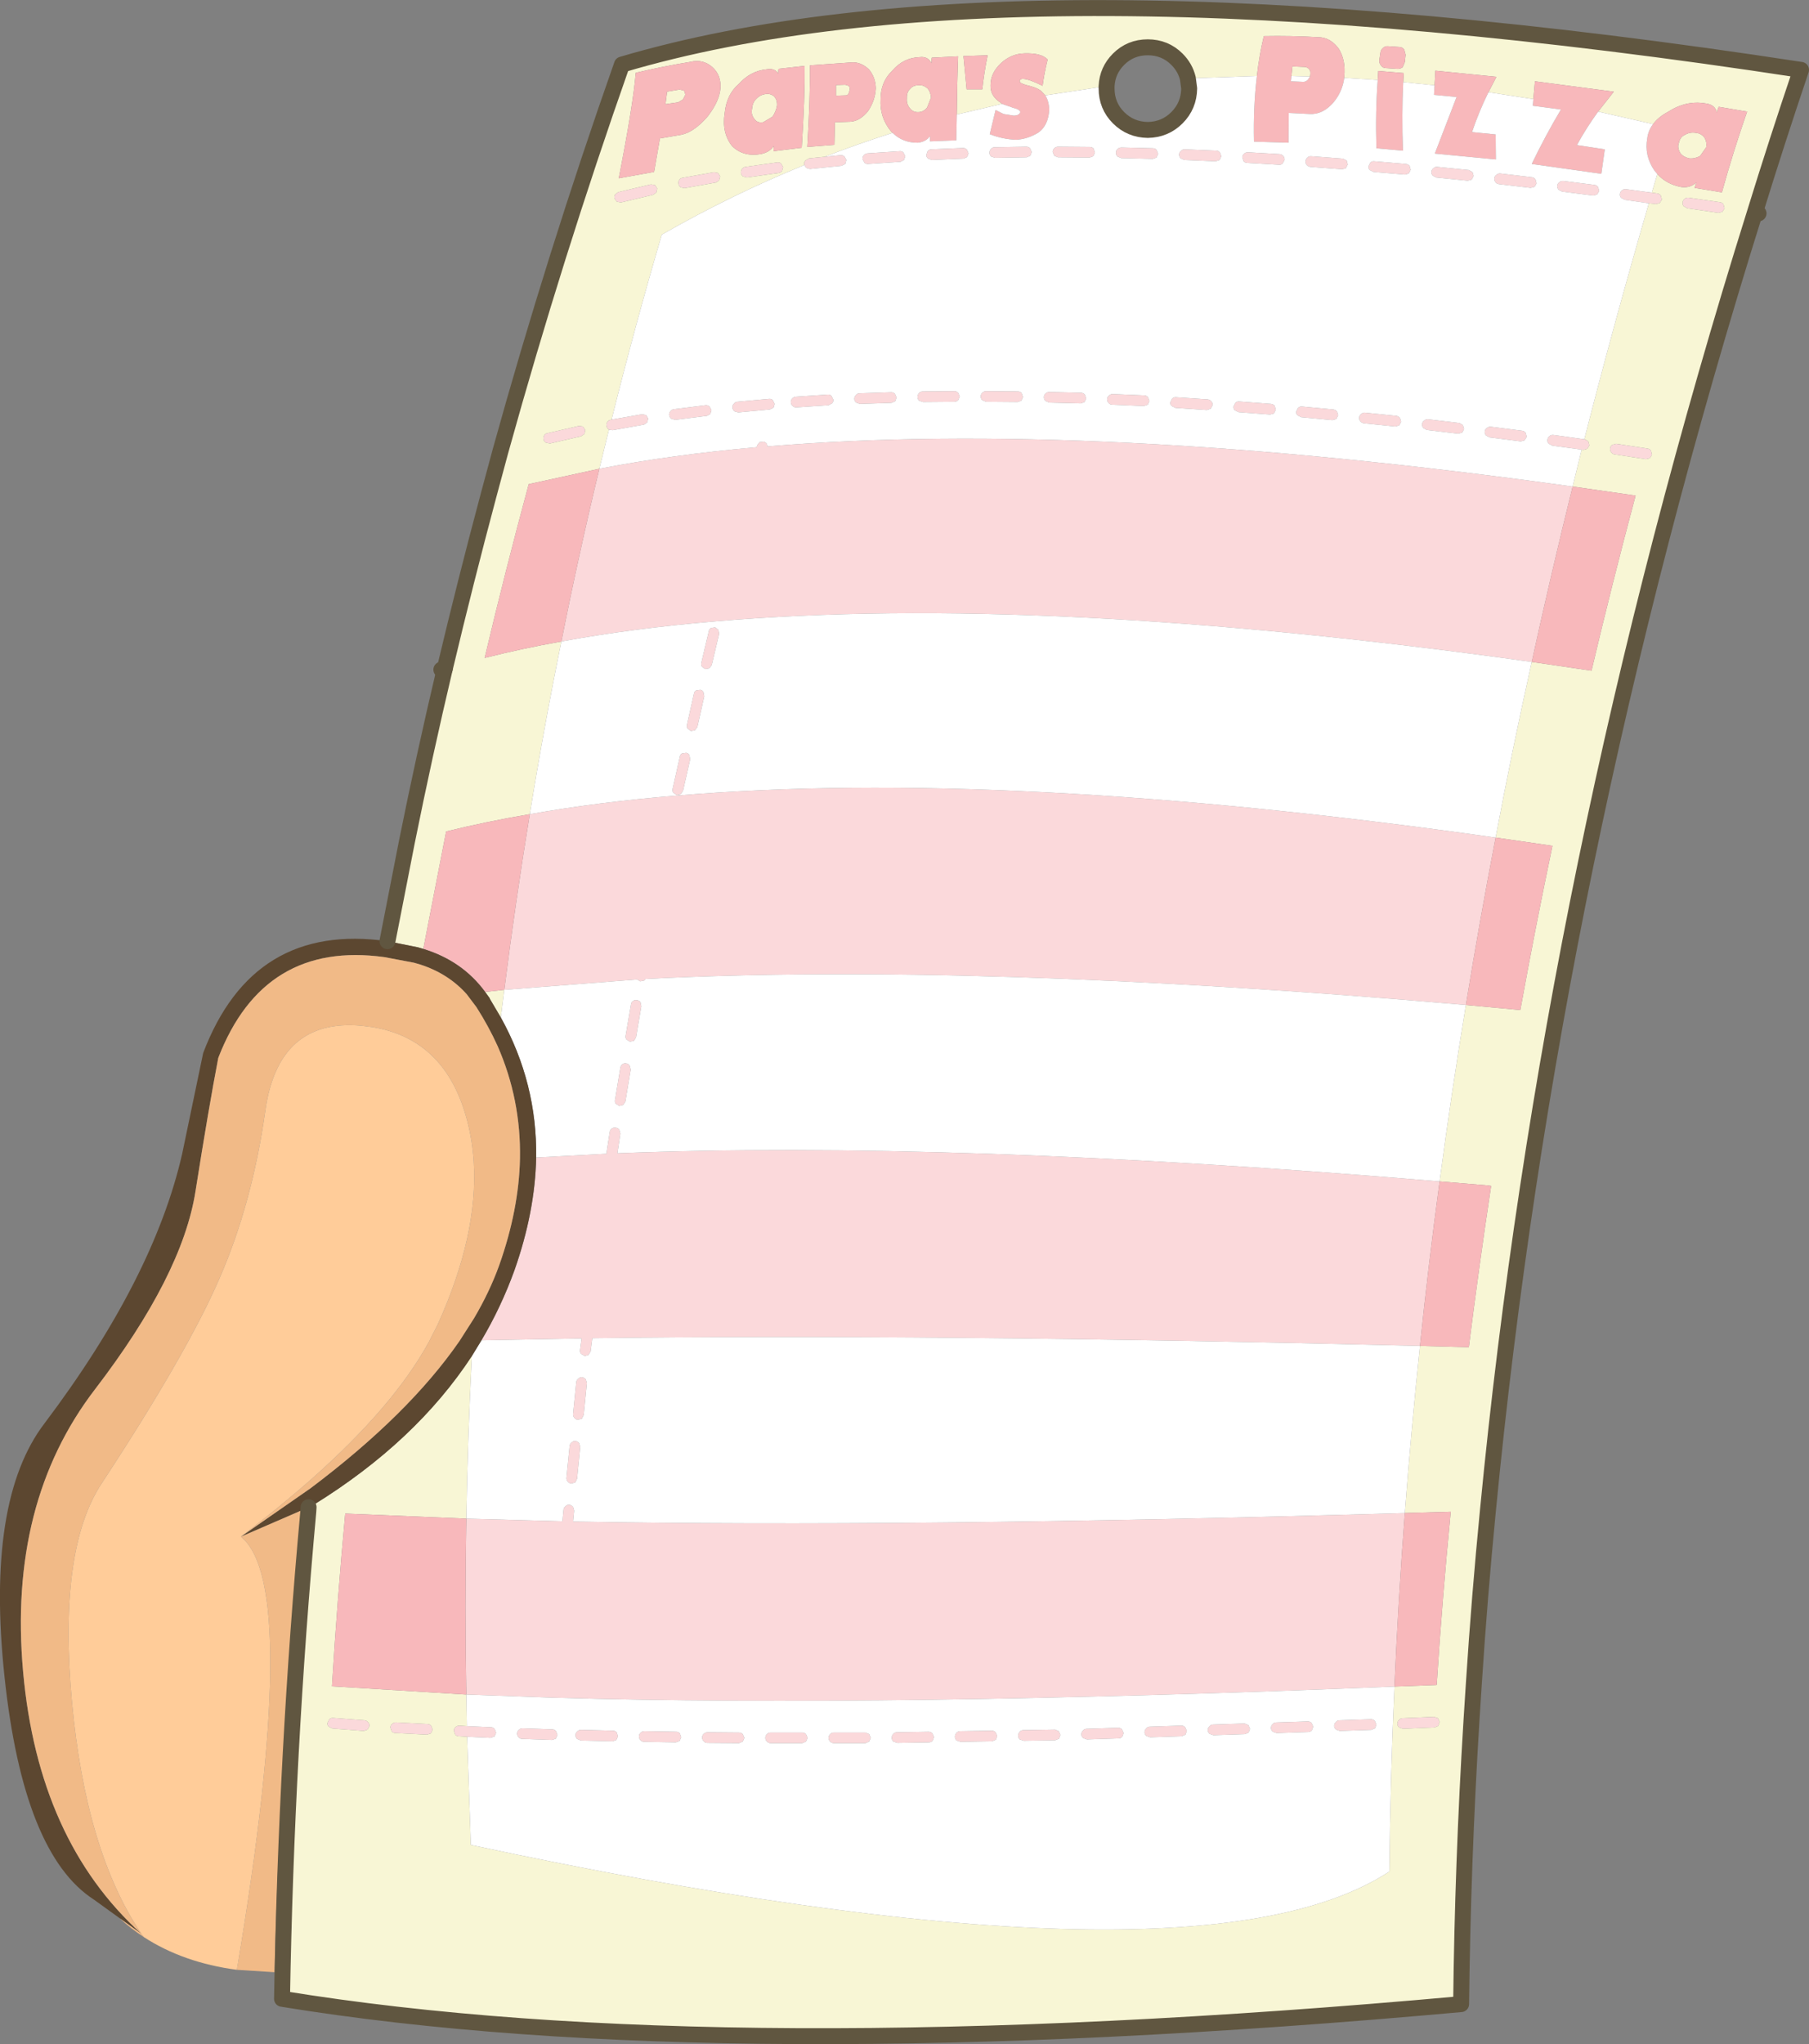 <?xml version="1.0" encoding="UTF-8" standalone="no"?>
<svg xmlns:ffdec="https://www.free-decompiler.com/flash" xmlns:xlink="http://www.w3.org/1999/xlink" ffdec:objectType="shape" height="384.65px" width="340.6px" xmlns="http://www.w3.org/2000/svg">
  <rect width="100%" height="100%" fill="#808080" stroke="none"/>
  <g transform="matrix(1.0, 0.0, 0.0, 1.0, 0.0, 1.5)">
    <path d="M324.5 36.95 L324.7 37.7 324.3 38.35 323.55 38.55 317.7 37.7 317.0 37.3 Q316.75 37.0 316.8 36.6 316.85 36.15 317.2 35.9 317.5 35.65 317.95 35.7 L323.85 36.55 Q324.25 36.6 324.5 36.95 M114.65 79.35 L114.6 79.3 Q114.25 79.05 114.2 78.65 114.1 78.2 114.35 77.9 114.55 77.55 115.0 77.5 L115.15 77.45 120.9 76.45 121.65 76.6 122.05 77.25 121.85 78.0 121.25 78.4 115.35 79.45 114.65 79.35 M151.45 29.55 L151.4 29.4 Q151.35 29.0 151.65 28.7 L152.3 28.3 155.25 28.0 158.25 27.7 Q158.65 27.65 159.0 27.95 L159.35 28.6 159.15 29.35 158.45 29.7 152.5 30.3 151.8 30.1 151.45 29.55 M311.0 34.75 L312.05 34.9 Q312.45 34.95 312.7 35.3 L312.9 36.05 312.5 36.7 311.8 36.9 310.45 36.75 305.9 36.1 305.2 35.7 Q304.95 35.4 305.0 35.0 305.05 34.55 305.4 34.3 305.7 34.05 306.15 34.1 L311.0 34.75 M298.3 81.15 L298.4 81.15 299.05 81.55 299.25 82.3 298.85 82.95 298.15 83.15 297.8 83.1 292.25 82.35 291.55 81.95 Q291.3 81.65 291.35 81.25 291.4 80.8 291.75 80.55 292.05 80.3 292.5 80.35 L298.3 81.15 M87.95 325.3 L86.4 325.2 Q86.0 325.2 85.7 324.9 L85.45 324.15 Q85.45 323.75 85.8 323.45 86.1 323.2 86.5 323.2 L87.9 323.3 92.45 323.5 Q92.85 323.5 93.15 323.85 L93.4 324.55 93.1 325.25 92.35 325.5 87.95 325.3 M289.1 32.25 L289.3 33.0 288.95 33.65 288.2 33.85 282.25 33.15 Q281.8 33.1 281.6 32.8 281.3 32.45 281.35 32.05 281.4 31.6 281.75 31.4 282.05 31.1 282.5 31.15 L288.45 31.85 Q288.85 31.9 289.1 32.25 M300.7 35.1 L300.0 35.3 294.1 34.55 293.45 34.2 Q293.15 33.85 293.2 33.45 293.25 33.0 293.6 32.8 293.9 32.5 294.35 32.55 L300.25 33.3 Q300.65 33.35 300.9 33.7 L301.1 34.45 300.7 35.1 M277.45 31.6 L277.1 32.3 276.35 32.5 270.4 31.9 269.75 31.55 Q269.45 31.2 269.5 30.8 269.55 30.4 269.9 30.15 270.2 29.85 270.6 29.9 L276.55 30.5 277.25 30.9 277.45 31.6 M257.9 30.5 Q257.6 30.2 257.65 29.8 L258.0 29.1 Q258.3 28.8 258.75 28.85 L264.7 29.35 Q265.1 29.4 265.4 29.7 L265.6 30.45 265.25 31.15 264.55 31.35 258.6 30.85 257.9 30.5 M253.55 28.7 L253.75 29.45 253.4 30.15 252.7 30.35 246.75 29.9 Q246.3 29.85 246.05 29.55 245.75 29.25 245.8 28.85 245.85 28.4 246.15 28.15 246.45 27.85 246.9 27.9 L252.85 28.35 253.55 28.7 M280.45 80.8 L279.8 80.45 Q279.5 80.1 279.55 79.7 279.6 79.25 279.95 79.05 280.25 78.75 280.7 78.8 L286.6 79.55 Q287.0 79.6 287.25 79.95 L287.45 80.7 287.05 81.35 286.35 81.55 280.45 80.8 M275.3 79.9 L274.55 80.1 268.65 79.4 268.0 79.05 Q267.7 78.7 267.75 78.3 267.8 77.85 268.15 77.65 268.45 77.35 268.9 77.4 L274.8 78.1 275.45 78.5 275.65 79.25 275.3 79.9 M251.6 77.35 L250.85 77.55 245.0 77.0 244.3 76.65 Q244.0 76.35 244.05 75.95 L244.4 75.25 Q244.7 74.95 245.15 75.0 L251.05 75.55 Q251.45 75.6 251.75 75.95 L251.95 76.65 251.6 77.35 M262.7 78.75 L256.8 78.15 Q256.4 78.1 256.15 77.8 255.85 77.45 255.9 77.05 255.95 76.65 256.3 76.4 256.6 76.1 257.0 76.15 L262.9 76.75 Q263.3 76.8 263.6 77.15 L263.8 77.85 263.45 78.55 262.7 78.75 M303.15 82.85 Q303.2 82.45 303.55 82.2 L304.3 82.0 310.2 82.9 Q310.6 82.95 310.85 83.3 L311.05 84.05 310.65 84.7 309.9 84.9 304.0 84.0 Q303.6 83.95 303.35 83.6 303.1 83.25 303.15 82.85 M240.95 27.5 Q241.35 27.55 241.6 27.85 241.9 28.15 241.85 28.6 L241.5 29.25 Q241.2 29.55 240.8 29.5 L234.85 29.15 Q234.45 29.15 234.15 28.85 L233.9 28.1 Q233.9 27.7 234.25 27.4 234.55 27.15 234.95 27.15 L240.95 27.5 M205.85 27.9 L205.15 28.15 199.2 28.1 198.5 27.8 198.2 27.1 Q198.2 26.7 198.5 26.4 198.8 26.1 199.2 26.1 L205.2 26.15 Q205.6 26.15 205.9 26.45 L206.15 27.2 205.85 27.9 M222.0 27.6 Q222.0 27.15 222.35 26.9 222.6 26.6 223.05 26.6 L229.0 26.85 Q229.4 26.85 229.7 27.2 L229.95 27.9 229.65 28.6 228.9 28.85 223.0 28.6 222.3 28.3 Q222.0 28.0 222.0 27.6 M217.1 26.4 Q217.5 26.4 217.8 26.75 L218.05 27.45 217.75 28.15 217.05 28.4 211.1 28.25 210.4 27.95 Q210.1 27.65 210.1 27.25 210.1 26.8 210.4 26.55 210.7 26.25 211.15 26.25 L217.1 26.4 M182.1 28.05 L181.4 28.35 175.45 28.6 174.75 28.35 Q174.4 28.05 174.4 27.65 L174.65 26.95 Q174.95 26.6 175.35 26.6 L181.35 26.35 Q181.75 26.35 182.05 26.65 L182.35 27.35 182.1 28.05 M239.15 76.5 L233.2 76.05 232.5 75.7 Q232.2 75.4 232.25 75.0 L232.6 74.3 Q232.9 74.0 233.35 74.05 L239.3 74.5 Q239.7 74.55 240.0 74.85 L240.2 75.6 239.85 76.3 239.15 76.5 M208.45 73.65 Q208.45 73.2 208.8 72.95 209.05 72.65 209.5 72.65 L215.45 72.9 Q215.85 72.9 216.15 73.25 L216.4 73.95 216.1 74.65 215.35 74.9 209.45 74.65 Q209.0 74.65 208.75 74.35 208.45 74.05 208.45 73.65 M227.4 73.65 Q227.8 73.7 228.05 74.0 228.35 74.3 228.3 74.75 L227.95 75.4 227.25 75.65 221.3 75.25 220.6 74.9 Q220.3 74.6 220.35 74.2 L220.7 73.5 Q221.0 73.2 221.45 73.25 L227.4 73.65 M172.75 73.2 Q172.75 72.75 173.05 72.45 173.3 72.15 173.75 72.15 L179.7 72.1 Q180.1 72.1 180.4 72.4 L180.7 73.1 180.4 73.8 Q180.1 74.1 179.7 74.1 L173.8 74.15 173.05 73.9 Q172.75 73.6 172.75 73.2 M167.8 72.3 Q168.2 72.3 168.5 72.6 L168.8 73.3 168.55 74.0 167.85 74.3 161.9 74.5 161.2 74.25 Q160.85 73.95 160.85 73.55 160.85 73.1 161.15 72.85 161.4 72.5 161.85 72.5 L167.8 72.3 M196.85 72.55 Q197.15 72.25 197.6 72.25 L203.55 72.4 Q203.95 72.4 204.25 72.75 L204.5 73.45 204.2 74.15 203.5 74.4 197.55 74.25 196.85 73.95 Q196.55 73.65 196.55 73.25 196.55 72.8 196.85 72.55 M184.95 72.4 Q185.25 72.1 185.65 72.1 L191.65 72.15 Q192.05 72.15 192.35 72.45 L192.6 73.2 192.3 73.9 191.6 74.15 185.65 74.1 184.95 73.8 Q184.65 73.5 184.65 73.1 184.65 72.7 184.95 72.4 M193.25 26.1 Q193.65 26.1 193.95 26.4 L194.25 27.1 194.0 27.8 193.3 28.1 187.35 28.2 186.6 27.95 Q186.3 27.65 186.3 27.25 186.3 26.8 186.6 26.5 186.85 26.2 187.3 26.2 L193.25 26.1 M170.2 28.6 L169.55 28.95 163.5 29.35 Q163.05 29.4 162.75 29.1 L162.4 28.45 Q162.35 28.0 162.65 27.7 162.9 27.4 163.35 27.35 L169.4 26.95 Q169.8 26.9 170.1 27.2 L170.45 27.9 170.2 28.6 M281.6 156.1 Q278.55 171.9 276.0 187.6 183.35 179.55 121.55 182.7 L121.3 183.0 120.55 183.15 119.95 182.8 94.95 184.75 Q97.05 168.15 99.75 151.7 112.7 149.4 127.4 148.2 189.15 143.0 281.6 156.1 M296.1 90.05 Q292.0 106.6 288.4 123.05 196.35 110.15 134.9 115.4 119.3 116.7 105.7 119.2 108.95 102.85 112.85 86.7 126.6 84.05 142.45 82.65 L142.55 82.3 143.0 81.7 143.8 81.6 Q144.15 81.7 144.4 82.05 L144.5 82.5 Q205.4 77.4 296.1 90.05 M123.75 33.95 L123.6 34.7 123.0 35.15 116.9 36.6 116.15 36.45 115.7 35.85 Q115.6 35.45 115.8 35.1 L116.4 34.65 122.55 33.2 123.3 33.3 123.75 33.95 M134.45 30.9 L135.2 31.05 135.6 31.7 135.4 32.45 134.8 32.85 128.9 33.9 128.15 33.75 Q127.8 33.5 127.75 33.1 127.65 32.65 127.9 32.35 128.1 32.0 128.55 31.95 L134.45 30.9 M139.7 30.3 Q139.95 29.95 140.35 29.9 L146.35 29.05 Q146.75 29.0 147.05 29.25 L147.45 29.95 147.25 30.65 Q147.0 31.0 146.6 31.05 L140.65 31.9 139.9 31.7 Q139.55 31.45 139.5 31.05 139.45 30.65 139.7 30.3 M109.75 78.75 L110.2 79.4 110.05 80.15 109.4 80.6 103.55 81.95 102.8 81.8 Q102.4 81.6 102.35 81.2 102.25 80.8 102.45 80.45 102.65 80.05 103.1 80.0 L109.0 78.65 109.75 78.75 M133.95 75.65 L133.75 76.4 133.1 76.75 127.15 77.5 126.4 77.3 Q126.05 77.05 126.0 76.65 125.95 76.2 126.2 75.9 126.45 75.55 126.9 75.5 L132.85 74.75 Q133.25 74.7 133.6 75.0 L133.95 75.65 M149.15 73.5 Q149.4 73.2 149.85 73.15 L155.85 72.75 Q156.25 72.7 156.55 73.0 L156.9 73.7 Q156.95 74.1 156.65 74.4 L156.0 74.75 150.0 75.15 Q149.55 75.2 149.25 74.9 148.95 74.65 148.9 74.25 148.85 73.8 149.15 73.5 M144.8 73.55 Q145.2 73.5 145.5 73.8 L145.85 74.5 145.65 75.2 144.95 75.55 139.0 76.1 138.3 75.9 Q137.95 75.6 137.9 75.2 137.85 74.8 138.15 74.5 138.4 74.15 138.8 74.1 L144.8 73.55 M129.8 140.6 L129.95 141.35 128.6 147.3 128.15 147.95 127.4 148.1 126.75 147.65 Q126.55 147.3 126.65 146.9 L128.0 140.9 Q128.05 140.45 128.45 140.25 L129.2 140.15 Q129.6 140.2 129.8 140.6 M132.45 128.75 L132.6 129.5 131.3 135.3 130.85 135.9 130.1 136.05 129.45 135.6 Q129.25 135.25 129.35 134.85 L130.65 129.05 Q130.7 128.6 131.1 128.4 L131.85 128.3 Q132.25 128.35 132.45 128.75 M135.25 117.0 L135.4 117.75 134.0 123.65 133.55 124.25 132.8 124.4 132.15 123.95 Q131.95 123.55 132.05 123.2 L133.45 117.3 Q133.5 116.85 133.9 116.65 L134.65 116.55 135.25 117.0 M100.95 216.3 L114.2 215.6 114.2 215.4 114.8 211.5 Q114.85 211.1 115.2 210.85 115.55 210.6 115.95 210.7 116.35 210.75 116.6 211.05 L116.8 211.8 116.25 215.5 Q178.65 213.05 271.05 220.8 268.95 236.3 267.35 251.75 173.9 249.45 111.55 250.3 L111.5 250.5 111.2 252.8 110.8 253.45 110.1 253.65 109.4 253.25 Q109.15 252.95 109.2 252.55 L109.5 250.35 90.65 250.7 Q94.35 244.45 96.85 237.55 100.75 226.5 100.95 216.3 M119.95 186.7 Q120.35 186.75 120.6 187.1 L120.75 187.85 119.75 193.7 119.35 194.35 118.6 194.5 117.95 194.1 Q117.7 193.75 117.8 193.35 L118.8 187.5 Q118.85 187.05 119.2 186.85 119.5 186.6 119.95 186.7 M116.8 199.4 Q116.85 199.0 117.2 198.75 117.5 198.5 117.95 198.6 118.3 198.65 118.55 199.0 L118.75 199.75 117.75 205.75 117.35 206.4 116.6 206.6 115.95 206.2 Q115.7 205.85 115.8 205.45 L116.8 199.4 M109.05 270.05 L109.25 270.75 108.65 276.75 108.3 277.45 107.55 277.65 Q107.15 277.6 106.9 277.3 106.6 276.95 106.65 276.55 L107.25 270.55 Q107.3 270.15 107.65 269.9 107.95 269.6 108.35 269.65 108.75 269.7 109.05 270.05 M108.5 258.55 Q108.55 258.15 108.9 257.9 109.2 257.6 109.6 257.65 110.0 257.7 110.3 258.05 L110.5 258.75 109.9 264.75 109.55 265.45 108.8 265.65 Q108.4 265.6 108.15 265.3 107.85 264.95 107.9 264.55 L108.5 258.55 M87.8 284.25 L105.9 284.75 105.9 284.65 106.1 282.55 Q106.15 282.15 106.5 281.9 106.8 281.6 107.2 281.65 107.6 281.7 107.9 282.05 L108.1 282.75 107.9 284.8 Q170.25 285.95 264.5 283.2 263.25 299.6 262.55 315.85 166.9 319.75 104.35 317.95 L87.8 317.35 Q87.5 300.75 87.8 284.25 M69.55 323.3 L69.2 323.95 68.5 324.2 62.6 323.75 61.9 323.4 Q61.6 323.1 61.65 322.7 L62.0 322.0 Q62.3 321.7 62.75 321.75 L68.65 322.2 Q69.05 322.25 69.3 322.55 69.6 322.85 69.55 323.3 M74.55 322.6 L80.5 322.9 Q80.9 322.9 81.2 323.25 L81.45 323.95 81.15 324.65 80.4 324.9 74.45 324.6 Q74.05 324.6 73.75 324.3 L73.5 323.55 Q73.5 323.15 73.85 322.85 74.15 322.6 74.55 322.6 M258.9 323.7 L258.2 324.0 252.25 324.2 251.55 323.95 Q251.2 323.65 251.2 323.25 251.2 322.8 251.5 322.55 251.75 322.2 252.2 322.2 L258.15 322.0 Q258.55 322.0 258.85 322.3 L259.15 323.0 258.9 323.7 M198.7 325.95 L192.75 326.05 192.0 325.8 Q191.7 325.5 191.7 325.1 191.7 324.65 192.0 324.35 192.25 324.05 192.7 324.05 L198.65 323.95 199.35 324.25 199.65 324.95 199.4 325.65 198.7 325.95 M175.55 324.65 L175.85 325.35 175.6 326.05 Q175.3 326.35 174.9 326.35 L168.95 326.45 168.2 326.2 Q167.9 325.9 167.9 325.5 167.9 325.05 168.2 324.75 168.45 324.45 168.9 324.45 L174.85 324.35 Q175.25 324.35 175.55 324.65 M180.85 326.25 L180.1 326.0 Q179.8 325.7 179.8 325.3 179.8 324.85 180.1 324.55 180.35 324.25 180.8 324.25 L186.75 324.15 Q187.15 324.15 187.45 324.45 L187.75 325.15 187.5 325.85 186.8 326.15 180.85 326.25 M239.3 323.65 Q239.3 323.2 239.6 322.95 239.85 322.6 240.3 322.6 L246.25 322.4 Q246.65 322.4 246.95 322.7 L247.25 323.4 247.0 324.1 Q246.7 324.4 246.3 324.4 L240.35 324.6 239.65 324.35 Q239.3 324.05 239.3 323.65 M234.35 322.8 L235.05 323.1 235.35 323.8 235.1 324.5 234.4 324.8 228.45 325.0 227.75 324.75 Q227.4 324.45 227.4 324.05 227.4 323.6 227.7 323.35 227.95 323.0 228.4 323.0 L234.35 322.8 M211.3 325.3 Q211.0 325.6 210.6 325.6 L204.65 325.8 203.95 325.55 Q203.6 325.25 203.6 324.85 203.6 324.4 203.9 324.15 204.15 323.8 204.6 323.8 L210.55 323.6 Q210.95 323.6 211.25 323.9 L211.55 324.6 211.3 325.3 M222.5 325.2 L216.55 325.4 215.85 325.15 Q215.5 324.85 215.5 324.45 215.5 324.0 215.8 323.75 216.05 323.4 216.5 323.4 L222.45 323.2 Q222.85 323.2 223.15 323.5 L223.45 324.2 223.2 324.9 222.5 325.2 M116.35 325.2 L116.05 325.9 115.35 326.15 109.35 326.0 108.65 325.7 Q108.35 325.4 108.35 325.0 108.35 324.55 108.7 324.3 108.95 324.0 109.4 324.0 L115.4 324.15 Q115.8 324.15 116.1 324.45 L116.35 325.2 M98.35 325.7 Q97.9 325.7 97.65 325.4 97.35 325.1 97.35 324.7 97.35 324.25 97.7 324.0 97.95 323.7 98.4 323.7 L104.0 323.9 Q104.4 323.9 104.7 324.25 L104.95 324.95 104.65 325.65 103.95 325.9 98.35 325.7 M151.75 326.2 L151.05 326.5 145.1 326.5 Q144.7 326.5 144.4 326.2 144.1 325.9 144.1 325.5 144.1 325.1 144.4 324.8 144.7 324.5 145.1 324.5 L151.05 324.5 Q151.45 324.5 151.75 324.8 L152.05 325.5 151.75 326.2 M157.0 326.5 Q156.6 326.5 156.3 326.2 156.0 325.9 156.0 325.5 156.0 325.1 156.3 324.8 156.6 324.5 157.0 324.5 L162.95 324.5 163.65 324.8 163.95 325.5 163.65 326.2 162.95 326.5 157.0 326.5 M127.3 324.35 Q127.7 324.35 128.0 324.65 L128.25 325.4 127.95 326.1 127.25 326.35 121.3 326.25 Q120.85 326.25 120.6 325.95 120.3 325.65 120.3 325.25 120.3 324.8 120.6 324.55 120.9 324.25 121.35 324.25 L127.3 324.35 M139.85 324.8 L140.15 325.5 139.85 326.2 139.15 326.5 133.2 326.45 Q132.75 326.45 132.5 326.15 132.2 325.85 132.2 325.45 132.2 325.0 132.5 324.75 132.8 324.45 133.25 324.45 L139.15 324.5 Q139.55 324.5 139.85 324.8 M270.1 323.55 L264.15 323.8 263.45 323.55 Q263.1 323.25 263.1 322.85 263.1 322.4 263.4 322.15 263.65 321.8 264.1 321.8 L270.0 321.55 270.75 321.8 271.05 322.5 270.8 323.25 270.1 323.55" fill="#fbd9db" fill-rule="evenodd" stroke="none"/>
    <path d="M324.5 36.95 Q324.25 36.6 323.85 36.55 L317.95 35.7 Q317.5 35.65 317.2 35.9 316.85 36.15 316.8 36.6 316.75 37.0 317.0 37.3 L317.7 37.7 323.55 38.55 324.3 38.35 324.7 37.7 324.5 36.95 M72.95 175.6 L76.6 156.95 Q79.9 140.55 83.75 124.3 87.65 107.9 92.0 91.65 L94.25 83.3 Q104.45 46.55 117.1 10.65 190.55 -11.1 339.1 11.65 334.55 25.1 330.4 38.55 291.85 161.45 280.15 282.7 278.55 299.0 277.5 315.25 L277.05 322.25 Q275.4 348.95 275.1 375.6 136.15 388.15 53.1 374.6 53.9 328.15 58.05 282.9 L58.1 282.1 58.9 281.7 59.05 281.65 Q78.3 269.75 88.85 253.65 88.05 268.9 87.8 284.25 L65.0 283.3 Q63.5 299.45 62.5 315.8 L87.8 317.35 87.9 323.3 86.5 323.2 Q86.1 323.2 85.8 323.45 85.45 323.75 85.45 324.15 L85.7 324.9 Q86.0 325.2 86.4 325.2 L87.95 325.3 88.65 345.65 Q224.75 374.75 261.6 350.65 261.75 333.35 262.55 315.85 L270.5 315.55 Q271.55 299.25 273.15 282.95 L264.5 283.2 Q265.7 267.55 267.35 251.75 L276.55 252.0 Q278.45 236.85 280.75 221.65 L280.1 221.55 271.05 220.8 Q273.25 204.25 276.0 187.6 L286.25 188.55 Q289.05 173.1 292.3 157.65 L281.6 156.1 Q284.7 139.6 288.4 123.05 L299.65 124.7 Q303.55 108.2 307.95 91.75 L296.1 90.05 297.8 83.1 298.15 83.15 298.85 82.95 299.25 82.3 299.05 81.55 298.4 81.15 298.3 81.15 Q303.95 59.05 310.45 36.75 L311.8 36.9 312.5 36.7 312.9 36.05 312.7 35.3 Q312.45 34.95 312.05 34.9 L311.0 34.75 312.05 31.25 Q313.8 33.2 316.6 33.7 318.2 33.9 319.4 32.85 L319.05 33.85 324.2 34.7 Q326.3 27.1 328.95 19.5 L323.6 18.6 Q323.35 19.15 323.25 19.7 322.95 18.15 321.05 17.95 317.45 17.35 314.05 19.55 312.25 20.5 311.25 21.85 L300.9 19.5 303.85 15.75 289.0 13.8 288.7 17.15 280.25 15.85 281.75 12.95 270.25 11.8 270.1 14.55 264.2 13.95 264.3 12.25 259.5 11.85 259.4 13.55 253.1 13.15 253.1 12.9 Q253.4 9.8 252.05 7.65 250.45 5.5 248.2 5.5 243.1 5.2 237.95 5.3 237.1 8.85 236.65 12.8 L223.65 13.25 Q223.15 11.2 221.6 9.65 219.35 7.4 216.1 7.4 212.85 7.4 210.6 9.65 208.5 11.75 208.35 14.7 L196.8 16.45 196.0 15.6 Q195.2 14.95 193.2 14.5 192.0 14.15 192.0 13.8 L192.0 13.65 Q192.15 13.3 192.7 13.35 193.8 13.4 196.3 14.65 196.6 12.3 197.25 9.7 196.1 8.45 192.9 8.55 190.4 8.6 188.45 10.4 186.5 12.25 186.5 14.5 186.4 16.6 188.45 17.85 L188.65 18.05 180.15 20.05 Q180.2 14.25 180.4 9.1 L175.45 9.35 Q175.35 9.8 175.4 10.4 174.7 9.05 173.15 9.25 170.1 9.35 168.0 11.8 165.8 13.9 165.8 17.15 165.6 20.6 167.75 23.2 L168.05 23.5 Q161.6 25.55 155.25 28.0 L152.3 28.3 151.65 28.7 Q151.35 29.0 151.4 29.4 L151.45 29.55 Q137.7 35.15 124.6 42.65 119.5 60.0 115.15 77.45 L115.0 77.5 Q114.55 77.55 114.35 77.9 114.1 78.2 114.2 78.65 114.25 79.05 114.6 79.3 L114.65 79.35 112.85 86.7 99.55 89.6 Q95.15 105.85 91.25 122.3 98.15 120.55 105.7 119.2 102.4 135.35 99.75 151.7 91.5 153.1 84.0 154.95 L79.7 177.05 78.7 176.75 72.95 175.6 M317.2 23.9 Q318.15 23.3 319.3 23.5 320.35 23.6 320.95 24.45 321.4 25.25 321.25 26.2 L320.1 27.85 Q319.1 28.4 318.05 28.3 316.95 28.05 316.4 27.35 315.75 26.3 316.1 25.4 316.35 24.25 317.2 23.9 M264.5 10.2 L264.65 8.8 264.4 7.85 Q264.1 7.4 263.55 7.35 L261.3 7.2 Q260.85 7.15 260.4 7.5 259.95 7.9 259.9 8.45 L259.7 9.8 Q259.65 10.4 260.0 10.8 260.3 11.25 260.8 11.3 L263.05 11.45 Q263.6 11.5 264.1 11.15 L264.5 10.2 M243.15 12.8 L243.35 11.0 245.7 11.1 Q246.2 11.15 246.5 11.55 246.8 11.8 246.7 12.6 L246.65 12.9 243.15 12.8 M303.15 82.85 Q303.1 83.25 303.35 83.6 303.6 83.95 304.0 84.0 L309.9 84.9 310.65 84.7 311.05 84.05 310.85 83.3 Q310.6 82.95 310.2 82.9 L304.3 82.0 303.55 82.2 Q303.2 82.45 303.15 82.85 M171.3 18.85 Q170.65 18.05 170.75 17.0 170.7 15.8 171.4 15.2 171.95 14.5 173.05 14.55 173.85 14.45 174.65 15.15 175.2 15.8 175.3 16.85 L174.55 18.75 Q173.85 19.6 172.9 19.6 171.9 19.65 171.3 18.85 M163.45 19.4 Q164.8 17.35 164.9 15.1 164.85 13.05 163.6 11.55 162.05 10.1 160.3 10.25 L152.5 10.8 Q152.55 16.9 152.0 26.15 L157.1 25.75 157.2 21.5 160.1 21.4 Q161.9 21.3 163.45 19.4 M184.95 15.3 Q185.25 12.4 185.95 8.9 L181.4 9.05 182.0 15.3 184.95 15.3 M127.95 15.35 L128.8 15.55 129.05 16.3 128.6 17.2 127.7 17.75 125.3 18.1 125.6 15.75 127.95 15.35 M124.25 24.55 L128.3 23.85 Q130.7 23.35 133.25 20.4 135.45 17.55 135.65 15.1 135.8 12.65 134.15 11.15 132.35 9.55 129.95 10.15 124.75 11.0 119.7 12.2 119.2 18.25 116.5 32.05 L123.15 30.85 124.25 24.55 M159.1 16.45 L157.4 16.5 157.4 14.5 159.15 14.45 159.8 14.65 Q160.0 14.85 160.0 15.4 L159.75 16.15 Q159.55 16.5 159.1 16.45 M145.45 20.45 L143.7 21.5 Q142.6 21.7 142.05 20.9 141.35 20.05 141.6 18.95 141.7 17.75 142.4 17.1 143.1 16.35 144.15 16.2 145.05 16.05 145.75 16.65 146.35 17.3 146.3 18.35 146.1 19.5 145.45 20.45 M146.6 11.45 Q146.5 11.8 146.55 12.35 145.85 11.25 144.3 11.55 141.3 11.85 139.1 14.3 136.8 16.25 136.45 19.75 135.85 23.5 137.85 26.0 139.95 28.05 143.2 27.5 144.95 27.15 145.7 25.95 145.6 26.45 145.65 26.95 L150.95 26.3 Q151.55 17.1 151.5 10.9 L146.6 11.45 M139.7 30.3 Q139.45 30.65 139.5 31.05 139.55 31.45 139.9 31.7 L140.65 31.9 146.6 31.05 Q147.0 31.0 147.25 30.65 L147.45 29.95 147.05 29.25 Q146.75 29.0 146.35 29.05 L140.35 29.9 Q139.95 29.95 139.7 30.3 M134.45 30.9 L128.55 31.95 Q128.1 32.0 127.9 32.35 127.65 32.65 127.75 33.1 127.8 33.5 128.15 33.75 L128.9 33.9 134.8 32.85 135.4 32.45 135.6 31.7 135.2 31.05 134.45 30.9 M123.75 33.95 L123.3 33.3 122.55 33.2 116.4 34.65 115.8 35.1 Q115.6 35.45 115.7 35.85 L116.15 36.45 116.9 36.6 123.0 35.15 123.6 34.7 123.75 33.95 M109.75 78.75 L109.0 78.65 103.1 80.0 Q102.65 80.05 102.45 80.45 102.25 80.8 102.35 81.2 102.4 81.6 102.8 81.8 L103.55 81.95 109.4 80.6 110.05 80.15 110.2 79.4 109.75 78.75 M91.35 185.15 L94.95 184.75 94.3 189.95 92.2 186.4 92.25 186.4 91.35 185.15 M74.55 322.6 Q74.15 322.6 73.85 322.85 73.5 323.15 73.5 323.55 L73.75 324.3 Q74.05 324.6 74.45 324.6 L80.4 324.9 81.15 324.65 81.45 323.95 81.2 323.25 Q80.9 322.9 80.5 322.9 L74.55 322.6 M69.55 323.3 Q69.6 322.85 69.3 322.55 69.05 322.25 68.65 322.2 L62.75 321.75 Q62.3 321.7 62.0 322.0 L61.65 322.7 Q61.6 323.1 61.9 323.4 L62.6 323.75 68.5 324.2 69.2 323.95 69.55 323.3 M270.1 323.55 L270.8 323.25 271.05 322.5 270.75 321.8 270.0 321.55 264.1 321.8 Q263.65 321.8 263.4 322.15 263.1 322.4 263.1 322.85 263.1 323.25 263.45 323.55 L264.15 323.8 270.1 323.55" fill="#f8f6d5" fill-rule="evenodd" stroke="none"/>
    <path d="M79.7 177.05 L84.0 154.95 Q91.5 153.1 99.75 151.7 97.05 168.15 94.95 184.75 L91.35 185.15 Q87.05 179.3 79.7 177.05 M105.7 119.2 Q98.15 120.55 91.25 122.3 95.15 105.85 99.55 89.6 L112.85 86.7 Q108.95 102.85 105.7 119.2 M168.05 23.5 L167.75 23.2 Q165.6 20.6 165.8 17.15 165.8 13.9 168.0 11.8 170.1 9.35 173.15 9.25 174.7 9.05 175.4 10.4 175.35 9.8 175.45 9.35 L180.4 9.1 Q180.2 14.25 180.15 20.05 L180.05 24.9 175.1 25.1 175.1 24.1 Q174.4 25.15 172.85 25.35 170.0 25.4 168.05 23.5 M188.65 18.05 L188.45 17.85 Q186.4 16.6 186.5 14.5 186.5 12.25 188.45 10.4 190.4 8.6 192.9 8.55 196.1 8.45 197.25 9.7 196.6 12.3 196.3 14.65 193.8 13.4 192.7 13.35 192.15 13.3 192.0 13.65 L192.0 13.8 Q192.0 14.15 193.2 14.5 195.2 14.95 196.0 15.6 L196.8 16.45 Q197.5 17.5 197.55 19.2 197.35 22.15 195.5 23.45 193.55 24.65 191.35 24.8 188.75 24.7 186.35 23.75 L187.45 19.2 188.95 19.95 190.85 20.25 Q191.9 20.25 192.1 19.6 192.05 19.1 190.8 18.8 L188.65 18.05 M236.65 12.8 Q237.1 8.85 237.95 5.3 243.1 5.2 248.2 5.5 250.45 5.5 252.05 7.65 253.4 9.8 253.1 12.9 L253.1 13.15 Q252.75 15.8 251.0 17.85 249.0 20.1 246.55 19.95 L242.65 19.75 242.6 25.35 236.1 25.15 Q235.95 18.55 236.65 12.8 M259.4 13.55 L259.5 11.85 264.3 12.25 264.2 13.95 Q263.9 20.0 264.15 26.85 L259.15 26.4 Q258.95 19.5 259.4 13.55 M270.1 14.55 L270.25 11.8 281.75 12.95 280.25 15.85 Q278.45 19.5 277.15 23.35 L281.6 23.8 281.65 28.5 270.15 27.4 274.25 16.75 270.0 16.35 270.1 14.55 M288.7 17.15 L289.0 13.8 303.85 15.75 300.9 19.5 Q298.65 22.6 296.9 25.8 L302.15 26.6 301.5 31.2 288.4 29.35 Q290.95 24.05 293.9 19.1 L288.6 18.4 288.7 17.15 M311.25 21.85 Q312.25 20.5 314.05 19.55 317.45 17.35 321.05 17.95 322.95 18.15 323.25 19.7 323.35 19.15 323.6 18.6 L328.95 19.5 Q326.3 27.1 324.2 34.7 L319.05 33.85 319.4 32.85 Q318.2 33.9 316.6 33.7 313.8 33.2 312.05 31.25 L311.5 30.6 Q309.55 27.75 310.15 24.5 310.35 23.0 311.25 21.85 M296.1 90.05 L307.95 91.75 Q303.55 108.2 299.65 124.7 L288.4 123.05 Q292.0 106.6 296.1 90.05 M281.6 156.1 L292.3 157.65 Q289.05 173.1 286.25 188.55 L276.0 187.6 Q278.55 171.9 281.6 156.1 M271.05 220.8 L280.1 221.55 280.75 221.65 Q278.45 236.85 276.55 252.0 L267.35 251.75 Q268.95 236.3 271.05 220.8 M264.5 283.2 L273.15 282.95 Q271.55 299.25 270.5 315.55 L262.55 315.85 Q263.25 299.6 264.5 283.2 M87.8 317.35 L62.5 315.8 Q63.5 299.45 65.0 283.3 L87.8 284.25 Q87.5 300.75 87.8 317.35 M317.2 23.9 Q316.35 24.25 316.1 25.4 315.75 26.3 316.4 27.35 316.95 28.05 318.05 28.3 319.1 28.4 320.1 27.85 L321.25 26.2 Q321.4 25.25 320.95 24.45 320.35 23.6 319.3 23.5 318.15 23.3 317.2 23.9 M264.5 10.2 L264.1 11.15 Q263.6 11.5 263.05 11.45 L260.8 11.3 Q260.3 11.25 260.0 10.8 259.65 10.4 259.7 9.8 L259.9 8.45 Q259.95 7.9 260.4 7.5 260.85 7.15 261.3 7.2 L263.55 7.35 Q264.1 7.4 264.4 7.85 L264.65 8.8 264.5 10.2 M246.65 12.9 L246.7 12.6 Q246.8 11.8 246.5 11.55 246.2 11.15 245.7 11.1 L243.35 11.0 243.15 12.8 243.05 13.8 245.4 13.9 Q245.85 13.9 246.25 13.5 L246.65 12.9 M184.95 15.3 L182.0 15.3 181.4 9.05 185.95 8.9 Q185.25 12.4 184.95 15.3 M163.45 19.4 Q161.9 21.3 160.1 21.4 L157.2 21.5 157.1 25.75 152.0 26.15 Q152.55 16.9 152.5 10.8 L160.3 10.25 Q162.05 10.1 163.6 11.55 164.85 13.05 164.9 15.1 164.8 17.35 163.45 19.4 M171.3 18.85 Q171.9 19.65 172.9 19.6 173.85 19.6 174.55 18.75 L175.3 16.85 Q175.2 15.8 174.65 15.15 173.85 14.45 173.05 14.55 171.95 14.5 171.4 15.2 170.7 15.8 170.75 17.0 170.65 18.05 171.3 18.85 M146.6 11.45 L151.5 10.9 Q151.55 17.1 150.95 26.3 L145.65 26.95 Q145.6 26.45 145.7 25.95 144.95 27.15 143.2 27.5 139.95 28.05 137.85 26.0 135.85 23.5 136.45 19.75 136.8 16.25 139.1 14.3 141.3 11.85 144.3 11.55 145.85 11.25 146.55 12.35 146.5 11.8 146.6 11.45 M145.45 20.45 Q146.1 19.5 146.3 18.35 146.35 17.3 145.75 16.65 145.05 16.05 144.15 16.2 143.1 16.35 142.4 17.1 141.7 17.75 141.6 18.95 141.35 20.05 142.05 20.9 142.6 21.7 143.7 21.5 L145.45 20.45 M159.1 16.45 Q159.55 16.5 159.75 16.15 L160.0 15.4 Q160.0 14.85 159.8 14.65 L159.15 14.45 157.4 14.5 157.4 16.5 159.1 16.45 M124.25 24.55 L123.15 30.85 116.5 32.05 Q119.2 18.25 119.7 12.2 124.75 11.0 129.95 10.15 132.35 9.55 134.15 11.15 135.8 12.65 135.65 15.1 135.45 17.55 133.25 20.4 130.7 23.35 128.3 23.85 L124.25 24.55 M127.95 15.35 L125.6 15.75 125.3 18.1 127.7 17.75 128.6 17.2 129.05 16.3 128.8 15.55 127.95 15.35" fill="#f8b8bb" fill-rule="evenodd" stroke="none"/>
    <path d="M99.75 151.7 Q102.4 135.35 105.7 119.2 119.3 116.7 134.9 115.4 196.35 110.15 288.4 123.05 284.7 139.6 281.6 156.1 189.15 143.0 127.4 148.2 112.7 149.4 99.75 151.7 M112.85 86.7 L114.65 79.35 115.35 79.45 121.25 78.4 121.85 78.0 122.05 77.25 121.65 76.6 120.9 76.45 115.15 77.45 Q119.5 60.0 124.6 42.65 137.7 35.15 151.45 29.55 L151.8 30.1 152.5 30.3 158.45 29.7 159.15 29.35 159.35 28.6 159.0 27.95 Q158.65 27.65 158.25 27.7 L155.25 28.0 Q161.6 25.55 168.05 23.5 170.0 25.4 172.85 25.35 174.4 25.15 175.1 24.1 L175.1 25.1 180.05 24.9 180.15 20.05 188.65 18.05 190.8 18.8 Q192.05 19.1 192.1 19.6 191.9 20.25 190.85 20.25 L188.95 19.95 187.45 19.2 186.35 23.75 Q188.75 24.7 191.35 24.8 193.55 24.65 195.5 23.45 197.35 22.15 197.55 19.2 197.5 17.5 196.8 16.45 L208.35 14.7 208.35 15.15 Q208.35 18.4 210.6 20.65 212.85 22.9 216.1 22.95 219.35 22.9 221.6 20.65 223.85 18.4 223.9 15.15 L223.65 13.25 236.65 12.8 Q235.95 18.55 236.1 25.15 L242.6 25.35 242.65 19.75 246.55 19.95 Q249.0 20.1 251.0 17.85 252.75 15.8 253.1 13.15 L259.4 13.55 Q258.95 19.5 259.15 26.4 L264.15 26.85 Q263.9 20.0 264.2 13.95 L270.1 14.55 270.0 16.35 274.25 16.75 270.15 27.4 281.65 28.5 281.6 23.8 277.15 23.35 Q278.45 19.5 280.25 15.85 L288.7 17.15 288.6 18.4 293.9 19.1 Q290.95 24.05 288.4 29.35 L301.5 31.2 302.15 26.6 296.9 25.8 Q298.65 22.6 300.9 19.5 L311.25 21.85 Q310.35 23.0 310.15 24.5 309.55 27.75 311.5 30.6 L312.05 31.25 311.0 34.75 306.15 34.1 Q305.7 34.05 305.4 34.3 305.05 34.55 305.0 35.0 304.95 35.4 305.2 35.7 L305.9 36.1 310.45 36.75 Q303.95 59.05 298.3 81.15 L292.5 80.35 Q292.05 80.3 291.75 80.55 291.4 80.8 291.35 81.25 291.3 81.65 291.55 81.95 L292.25 82.35 297.8 83.1 296.1 90.05 Q205.4 77.4 144.5 82.5 L144.4 82.05 Q144.15 81.7 143.8 81.6 L143.0 81.7 142.55 82.3 142.45 82.65 Q126.6 84.05 112.85 86.7 M276.0 187.6 Q273.25 204.25 271.05 220.8 178.65 213.05 116.25 215.5 L116.8 211.8 116.6 211.05 Q116.35 210.75 115.95 210.7 115.55 210.6 115.2 210.85 114.85 211.1 114.8 211.5 L114.2 215.4 114.2 215.6 100.95 216.3 Q101.15 202.3 94.3 189.95 L94.95 184.75 119.95 182.8 120.55 183.15 121.3 183.0 121.55 182.7 Q183.35 179.55 276.0 187.6 M267.35 251.75 Q265.7 267.55 264.5 283.2 170.25 285.95 107.9 284.8 L108.1 282.75 107.9 282.05 Q107.6 281.7 107.2 281.65 106.8 281.6 106.5 281.9 106.15 282.15 106.1 282.55 L105.9 284.65 105.9 284.75 87.8 284.25 Q88.05 268.9 88.85 253.65 L90.65 250.7 109.5 250.35 109.2 252.55 Q109.15 252.95 109.4 253.25 L110.1 253.65 110.8 253.45 111.2 252.8 111.5 250.5 111.55 250.3 Q173.9 249.45 267.35 251.75 M262.55 315.85 Q261.75 333.35 261.6 350.65 224.75 374.75 88.65 345.65 L87.95 325.3 92.35 325.5 93.1 325.25 93.4 324.55 93.15 323.85 Q92.85 323.5 92.45 323.5 L87.9 323.3 87.8 317.35 104.35 317.95 Q166.9 319.75 262.55 315.85 M300.7 35.1 L301.1 34.45 300.9 33.7 Q300.65 33.35 300.25 33.3 L294.35 32.55 Q293.9 32.5 293.6 32.8 293.25 33.0 293.2 33.45 293.15 33.85 293.45 34.2 L294.1 34.55 300.0 35.3 300.7 35.1 M289.1 32.25 Q288.85 31.9 288.45 31.85 L282.5 31.15 Q282.05 31.1 281.75 31.4 281.4 31.6 281.35 32.05 281.3 32.45 281.6 32.8 281.8 33.1 282.25 33.15 L288.2 33.85 288.95 33.65 289.3 33.0 289.1 32.25 M243.15 12.8 L246.65 12.9 246.25 13.5 Q245.85 13.9 245.4 13.9 L243.05 13.8 243.15 12.8 M253.55 28.7 L252.85 28.35 246.9 27.9 Q246.45 27.85 246.15 28.15 245.85 28.4 245.8 28.85 245.75 29.25 246.05 29.55 246.3 29.85 246.75 29.9 L252.7 30.35 253.4 30.15 253.75 29.45 253.55 28.7 M257.9 30.5 L258.6 30.85 264.55 31.35 265.25 31.15 265.6 30.45 265.4 29.7 Q265.1 29.4 264.7 29.35 L258.75 28.85 Q258.3 28.8 258.0 29.1 L257.65 29.8 Q257.6 30.2 257.9 30.5 M277.45 31.6 L277.25 30.9 276.55 30.5 270.6 29.9 Q270.2 29.85 269.9 30.15 269.55 30.4 269.5 30.8 269.45 31.2 269.75 31.55 L270.4 31.9 276.35 32.5 277.1 32.3 277.45 31.6 M262.7 78.75 L263.45 78.55 263.8 77.85 263.6 77.15 Q263.3 76.8 262.9 76.75 L257.0 76.15 Q256.6 76.1 256.3 76.4 255.95 76.65 255.9 77.05 255.85 77.45 256.15 77.8 256.4 78.1 256.8 78.15 L262.7 78.75 M251.6 77.35 L251.95 76.65 251.75 75.95 Q251.45 75.6 251.05 75.55 L245.15 75.0 Q244.7 74.95 244.4 75.25 L244.05 75.95 Q244.0 76.35 244.3 76.65 L245.0 77.0 250.85 77.55 251.6 77.35 M275.3 79.9 L275.65 79.25 275.45 78.5 274.8 78.1 268.9 77.4 Q268.45 77.35 268.15 77.65 267.8 77.85 267.75 78.3 267.7 78.7 268.0 79.05 L268.65 79.4 274.55 80.1 275.3 79.9 M280.45 80.8 L286.35 81.55 287.05 81.35 287.45 80.7 287.25 79.95 Q287.0 79.6 286.6 79.55 L280.7 78.8 Q280.25 78.75 279.95 79.05 279.6 79.25 279.55 79.7 279.5 80.1 279.8 80.45 L280.45 80.8 M217.1 26.4 L211.15 26.25 Q210.7 26.25 210.4 26.55 210.1 26.8 210.1 27.25 210.1 27.65 210.4 27.95 L211.1 28.25 217.05 28.4 217.75 28.15 218.05 27.45 217.8 26.75 Q217.5 26.4 217.1 26.4 M222.0 27.6 Q222.0 28.0 222.3 28.3 L223.0 28.6 228.9 28.85 229.65 28.6 229.95 27.9 229.7 27.2 Q229.4 26.85 229.0 26.85 L223.05 26.6 Q222.6 26.6 222.35 26.9 222.0 27.15 222.0 27.6 M205.85 27.9 L206.15 27.2 205.9 26.45 Q205.6 26.15 205.2 26.15 L199.2 26.1 Q198.8 26.1 198.5 26.4 198.2 26.7 198.2 27.1 L198.5 27.8 199.2 28.1 205.15 28.15 205.85 27.9 M240.95 27.5 L234.95 27.15 Q234.55 27.15 234.25 27.4 233.9 27.7 233.9 28.1 L234.15 28.85 Q234.45 29.15 234.85 29.15 L240.8 29.5 Q241.2 29.55 241.5 29.25 L241.85 28.6 Q241.9 28.15 241.6 27.85 241.35 27.55 240.95 27.5 M182.1 28.05 L182.35 27.35 182.05 26.65 Q181.75 26.35 181.35 26.35 L175.35 26.6 Q174.95 26.6 174.65 26.95 L174.4 27.65 Q174.4 28.05 174.75 28.35 L175.45 28.6 181.4 28.35 182.1 28.05 M170.2 28.6 L170.45 27.9 170.1 27.2 Q169.8 26.9 169.4 26.95 L163.35 27.35 Q162.9 27.4 162.65 27.7 162.35 28.0 162.4 28.45 L162.75 29.1 Q163.05 29.4 163.5 29.35 L169.55 28.95 170.2 28.6 M193.25 26.1 L187.3 26.2 Q186.85 26.2 186.6 26.5 186.3 26.8 186.3 27.25 186.3 27.65 186.6 27.95 L187.35 28.2 193.3 28.1 194.0 27.8 194.25 27.1 193.95 26.4 Q193.65 26.1 193.25 26.1 M184.95 72.4 Q184.65 72.7 184.65 73.1 184.65 73.5 184.95 73.8 L185.65 74.1 191.6 74.15 192.3 73.9 192.6 73.2 192.35 72.45 Q192.05 72.15 191.65 72.15 L185.65 72.1 Q185.25 72.1 184.95 72.4 M196.85 72.55 Q196.55 72.8 196.55 73.25 196.55 73.65 196.85 73.95 L197.55 74.25 203.5 74.4 204.2 74.15 204.5 73.45 204.25 72.75 Q203.95 72.4 203.55 72.4 L197.6 72.25 Q197.15 72.25 196.85 72.55 M167.8 72.3 L161.85 72.5 Q161.4 72.5 161.15 72.85 160.85 73.1 160.85 73.55 160.85 73.95 161.2 74.25 L161.9 74.5 167.85 74.3 168.55 74.0 168.8 73.3 168.5 72.6 Q168.2 72.3 167.8 72.3 M172.75 73.2 Q172.75 73.6 173.05 73.9 L173.8 74.15 179.7 74.1 Q180.1 74.1 180.4 73.8 L180.7 73.1 180.4 72.4 Q180.1 72.1 179.7 72.1 L173.75 72.15 Q173.3 72.15 173.05 72.45 172.75 72.75 172.75 73.2 M227.4 73.65 L221.45 73.25 Q221.0 73.2 220.7 73.5 L220.35 74.2 Q220.3 74.6 220.6 74.9 L221.3 75.25 227.25 75.65 227.95 75.4 228.3 74.75 Q228.35 74.3 228.05 74.0 227.8 73.7 227.4 73.65 M208.45 73.65 Q208.45 74.05 208.75 74.35 209.0 74.65 209.45 74.65 L215.35 74.9 216.1 74.65 216.4 73.95 216.15 73.25 Q215.85 72.9 215.45 72.9 L209.5 72.65 Q209.05 72.65 208.8 72.95 208.45 73.2 208.45 73.65 M239.15 76.5 L239.85 76.3 240.2 75.6 240.0 74.85 Q239.7 74.55 239.3 74.5 L233.35 74.05 Q232.9 74.0 232.6 74.3 L232.25 75.0 Q232.2 75.4 232.5 75.7 L233.2 76.05 239.15 76.5 M144.8 73.55 L138.8 74.1 Q138.4 74.15 138.15 74.5 137.85 74.8 137.9 75.2 137.95 75.6 138.3 75.9 L139.0 76.1 144.95 75.55 145.65 75.2 145.85 74.5 145.5 73.8 Q145.2 73.5 144.8 73.55 M149.15 73.5 Q148.85 73.8 148.9 74.25 148.95 74.65 149.25 74.9 149.55 75.2 150.0 75.15 L156.0 74.75 156.65 74.4 Q156.95 74.1 156.9 73.7 L156.55 73.0 Q156.25 72.7 155.85 72.75 L149.85 73.15 Q149.4 73.2 149.15 73.5 M133.95 75.65 L133.6 75.0 Q133.25 74.7 132.85 74.75 L126.9 75.5 Q126.45 75.55 126.2 75.9 125.95 76.2 126.0 76.65 126.05 77.05 126.4 77.3 L127.15 77.5 133.1 76.75 133.75 76.4 133.95 75.65 M135.25 117.0 L134.65 116.55 133.9 116.65 Q133.5 116.85 133.45 117.3 L132.05 123.2 Q131.95 123.55 132.15 123.95 L132.8 124.4 133.55 124.25 134.0 123.65 135.4 117.75 135.25 117.0 M132.45 128.75 Q132.25 128.35 131.85 128.3 L131.1 128.4 Q130.7 128.6 130.65 129.05 L129.35 134.85 Q129.25 135.25 129.45 135.6 L130.1 136.05 130.85 135.9 131.3 135.3 132.6 129.5 132.45 128.75 M129.8 140.6 Q129.6 140.2 129.2 140.15 L128.45 140.25 Q128.05 140.45 128.0 140.9 L126.65 146.9 Q126.55 147.3 126.75 147.65 L127.4 148.1 128.15 147.95 128.6 147.3 129.95 141.35 129.8 140.6 M119.95 186.7 Q119.5 186.6 119.2 186.85 118.85 187.05 118.8 187.5 L117.8 193.35 Q117.7 193.75 117.95 194.1 L118.6 194.5 119.35 194.35 119.75 193.7 120.75 187.85 120.6 187.1 Q120.35 186.75 119.95 186.7 M116.8 199.4 L115.8 205.45 Q115.7 205.85 115.95 206.2 L116.6 206.6 117.35 206.4 117.75 205.75 118.75 199.75 118.55 199.0 Q118.3 198.65 117.95 198.6 117.5 198.5 117.2 198.75 116.85 199.0 116.8 199.4 M108.5 258.55 L107.9 264.55 Q107.85 264.95 108.15 265.3 108.4 265.6 108.8 265.65 L109.55 265.45 109.9 264.75 110.5 258.75 110.3 258.05 Q110.0 257.7 109.6 257.65 109.2 257.6 108.9 257.9 108.55 258.15 108.5 258.55 M109.05 270.05 Q108.75 269.7 108.35 269.65 107.95 269.6 107.65 269.9 107.3 270.15 107.25 270.55 L106.65 276.55 Q106.6 276.95 106.9 277.3 107.15 277.6 107.55 277.65 L108.3 277.45 108.65 276.75 109.25 270.75 109.05 270.05 M139.85 324.8 Q139.55 324.5 139.15 324.5 L133.25 324.45 Q132.8 324.45 132.5 324.75 132.2 325.0 132.2 325.45 132.2 325.85 132.5 326.15 132.75 326.45 133.2 326.45 L139.15 326.5 139.85 326.2 140.15 325.5 139.85 324.8 M127.3 324.35 L121.35 324.25 Q120.9 324.25 120.6 324.55 120.3 324.8 120.3 325.25 120.3 325.65 120.6 325.95 120.85 326.25 121.3 326.25 L127.25 326.35 127.95 326.1 128.25 325.4 128.0 324.65 Q127.7 324.35 127.3 324.35 M157.0 326.5 L162.95 326.5 163.65 326.2 163.95 325.5 163.65 324.8 162.95 324.5 157.0 324.5 Q156.6 324.5 156.3 324.8 156.0 325.1 156.0 325.5 156.0 325.9 156.3 326.2 156.6 326.5 157.0 326.5 M151.75 326.2 L152.05 325.5 151.75 324.8 Q151.45 324.5 151.05 324.5 L145.1 324.5 Q144.7 324.5 144.4 324.8 144.1 325.1 144.1 325.5 144.1 325.9 144.4 326.2 144.7 326.5 145.1 326.5 L151.05 326.5 151.75 326.2 M98.35 325.7 L103.95 325.9 104.65 325.65 104.95 324.95 104.7 324.25 Q104.4 323.9 104.0 323.9 L98.4 323.7 Q97.95 323.7 97.7 324.0 97.35 324.25 97.35 324.7 97.35 325.1 97.65 325.4 97.9 325.7 98.35 325.7 M116.35 325.2 L116.1 324.45 Q115.8 324.15 115.4 324.15 L109.4 324.0 Q108.95 324.0 108.7 324.3 108.35 324.55 108.35 325.0 108.35 325.4 108.65 325.7 L109.35 326.0 115.35 326.15 116.05 325.9 116.35 325.2 M222.5 325.2 L223.2 324.9 223.45 324.2 223.15 323.5 Q222.85 323.2 222.45 323.2 L216.5 323.4 Q216.05 323.4 215.8 323.75 215.5 324.0 215.5 324.45 215.5 324.85 215.85 325.15 L216.55 325.4 222.5 325.2 M211.3 325.3 L211.55 324.6 211.25 323.9 Q210.95 323.6 210.55 323.6 L204.6 323.8 Q204.15 323.8 203.9 324.15 203.6 324.4 203.6 324.85 203.6 325.25 203.95 325.55 L204.65 325.8 210.6 325.6 Q211.0 325.6 211.3 325.3 M234.35 322.8 L228.4 323.0 Q227.95 323.0 227.7 323.35 227.4 323.6 227.4 324.05 227.4 324.45 227.75 324.75 L228.45 325.0 234.4 324.8 235.1 324.5 235.35 323.8 235.05 323.1 234.35 322.8 M239.3 323.65 Q239.3 324.05 239.65 324.35 L240.35 324.6 246.3 324.4 Q246.7 324.4 247.0 324.1 L247.25 323.4 246.95 322.7 Q246.65 322.4 246.25 322.4 L240.3 322.6 Q239.85 322.6 239.6 322.95 239.3 323.2 239.3 323.65 M180.85 326.25 L186.8 326.15 187.5 325.85 187.75 325.15 187.45 324.45 Q187.15 324.15 186.75 324.15 L180.8 324.25 Q180.35 324.25 180.1 324.55 179.8 324.85 179.8 325.3 179.8 325.7 180.1 326.0 L180.85 326.25 M175.55 324.65 Q175.25 324.35 174.85 324.35 L168.9 324.45 Q168.45 324.45 168.2 324.75 167.9 325.05 167.9 325.5 167.9 325.9 168.2 326.2 L168.95 326.45 174.9 326.35 Q175.3 326.35 175.6 326.05 L175.85 325.35 175.55 324.65 M198.7 325.95 L199.4 325.65 199.65 324.95 199.35 324.25 198.65 323.95 192.7 324.05 Q192.25 324.05 192.0 324.35 191.7 324.65 191.7 325.1 191.7 325.5 192.0 325.8 L192.75 326.05 198.7 325.95 M258.9 323.7 L259.15 323.0 258.85 322.3 Q258.55 322.0 258.15 322.0 L252.2 322.2 Q251.75 322.2 251.5 322.55 251.2 322.8 251.2 323.25 251.2 323.65 251.55 323.95 L252.25 324.2 258.2 324.0 258.9 323.7" fill="#ffffff" fill-rule="evenodd" stroke="none"/>
    <path d="M72.95 175.6 L78.7 176.75 79.7 177.05 Q87.05 179.3 91.35 185.15 L92.25 186.4 92.2 186.4 94.3 189.95 Q101.15 202.3 100.95 216.3 100.75 226.5 96.85 237.55 94.35 244.45 90.65 250.7 L88.85 253.65 Q78.3 269.75 59.05 281.65 L58.9 281.7 58.1 282.1 58.05 282.15 45.35 287.65 58.45 278.55 Q76.95 264.65 86.5 250.85 L89.25 246.55 Q92.2 241.55 94.0 236.55 97.7 226.1 97.9 216.5 98.1 205.4 93.7 195.35 92.0 191.6 89.7 188.0 L87.85 185.55 Q84.4 181.7 79.15 180.0 L77.95 179.65 72.4 178.6 Q49.65 175.45 41.1 197.55 39.3 206.9 36.8 222.7 34.3 238.5 17.9 259.9 1.5 281.25 4.35 313.05 7.2 344.8 26.6 362.35 L22.55 359.45 17.7 355.95 Q4.4 347.4 0.85 314.0 -2.7 280.8 8.4 266.3 28.95 239.05 34.3 215.6 L38.2 196.9 38.25 196.65 Q47.6 172.0 72.95 175.6" fill="#5c4730" fill-rule="evenodd" stroke="none"/>
    <path d="M58.05 282.15 Q52.65 325.2 51.7 369.6 L44.6 369.15 Q56.8 296.75 45.35 287.65 52.65 282.1 58.6 276.85 74.15 263.1 80.75 251.0 L82.4 247.75 Q90.05 230.9 89.2 217.15 88.95 213.2 88.0 209.5 84.0 194.0 70.05 191.75 L68.05 191.5 Q52.4 190.1 49.95 207.5 47.5 224.9 41.3 239.1 35.15 253.25 19.15 277.6 10.9 290.1 13.55 318.8 16.15 346.85 26.6 362.35 L27.1 363.0 27.05 362.95 27.1 363.0 Q24.6 361.4 22.55 359.45 L26.6 362.35 Q7.2 344.8 4.35 313.05 1.5 281.25 17.9 259.9 34.3 238.5 36.8 222.7 39.3 206.9 41.1 197.55 49.65 175.45 72.4 178.6 L77.95 179.65 79.15 180.0 Q84.4 181.7 87.85 185.55 L89.7 188.0 Q92.0 191.6 93.7 195.35 98.1 205.4 97.9 216.5 97.7 226.1 94.0 236.55 92.2 241.55 89.25 246.55 L86.5 250.85 Q76.95 264.65 58.45 278.55 L45.35 287.65 58.05 282.15" fill="#f1ba87" fill-rule="evenodd" stroke="none"/>
    <path d="M44.6 369.15 Q34.5 367.8 27.1 363.0 L27.05 362.95 27.1 363.0 26.6 362.35 Q16.15 346.85 13.55 318.8 10.9 290.1 19.15 277.6 35.15 253.25 41.3 239.1 47.5 224.9 49.95 207.5 52.4 190.1 68.05 191.5 L70.05 191.75 Q84.0 194.0 88.0 209.5 88.95 213.2 89.2 217.15 90.05 230.9 82.4 247.75 L80.75 251.0 Q74.15 263.1 58.6 276.85 52.65 282.1 45.35 287.65 56.8 296.75 44.6 369.15" fill="#ffcc99" fill-rule="evenodd" stroke="none"/>
    <path d="M330.4 38.55 L331.1 38.65 M58.1 282.1 L58.05 282.9 Q53.9 328.15 53.1 374.6 136.15 388.15 275.1 375.6 275.4 348.95 277.05 322.25 L277.5 315.25 Q278.55 299.0 280.15 282.7 291.85 161.45 330.4 38.55 334.55 25.1 339.1 11.65 190.55 -11.1 117.1 10.65 104.45 46.55 94.25 83.3 L92.0 91.65 Q87.65 107.9 83.75 124.3 79.9 140.55 76.6 156.95 L72.95 175.6 M208.35 14.7 Q208.5 11.75 210.6 9.65 212.85 7.4 216.1 7.4 219.35 7.4 221.6 9.65 223.15 11.2 223.65 13.25 L223.9 15.15 Q223.85 18.4 221.6 20.65 219.35 22.9 216.1 22.95 212.85 22.9 210.6 20.65 208.35 18.4 208.35 15.15 L208.35 14.7" fill="none" stroke="#605640" stroke-linecap="round" stroke-linejoin="round" stroke-width="3.0"/>
    <path d="M83.75 124.3 L83.1 124.5" fill="none" stroke="#605640" stroke-linecap="round" stroke-linejoin="round" stroke-width="3.0"/>
  </g>
</svg>
